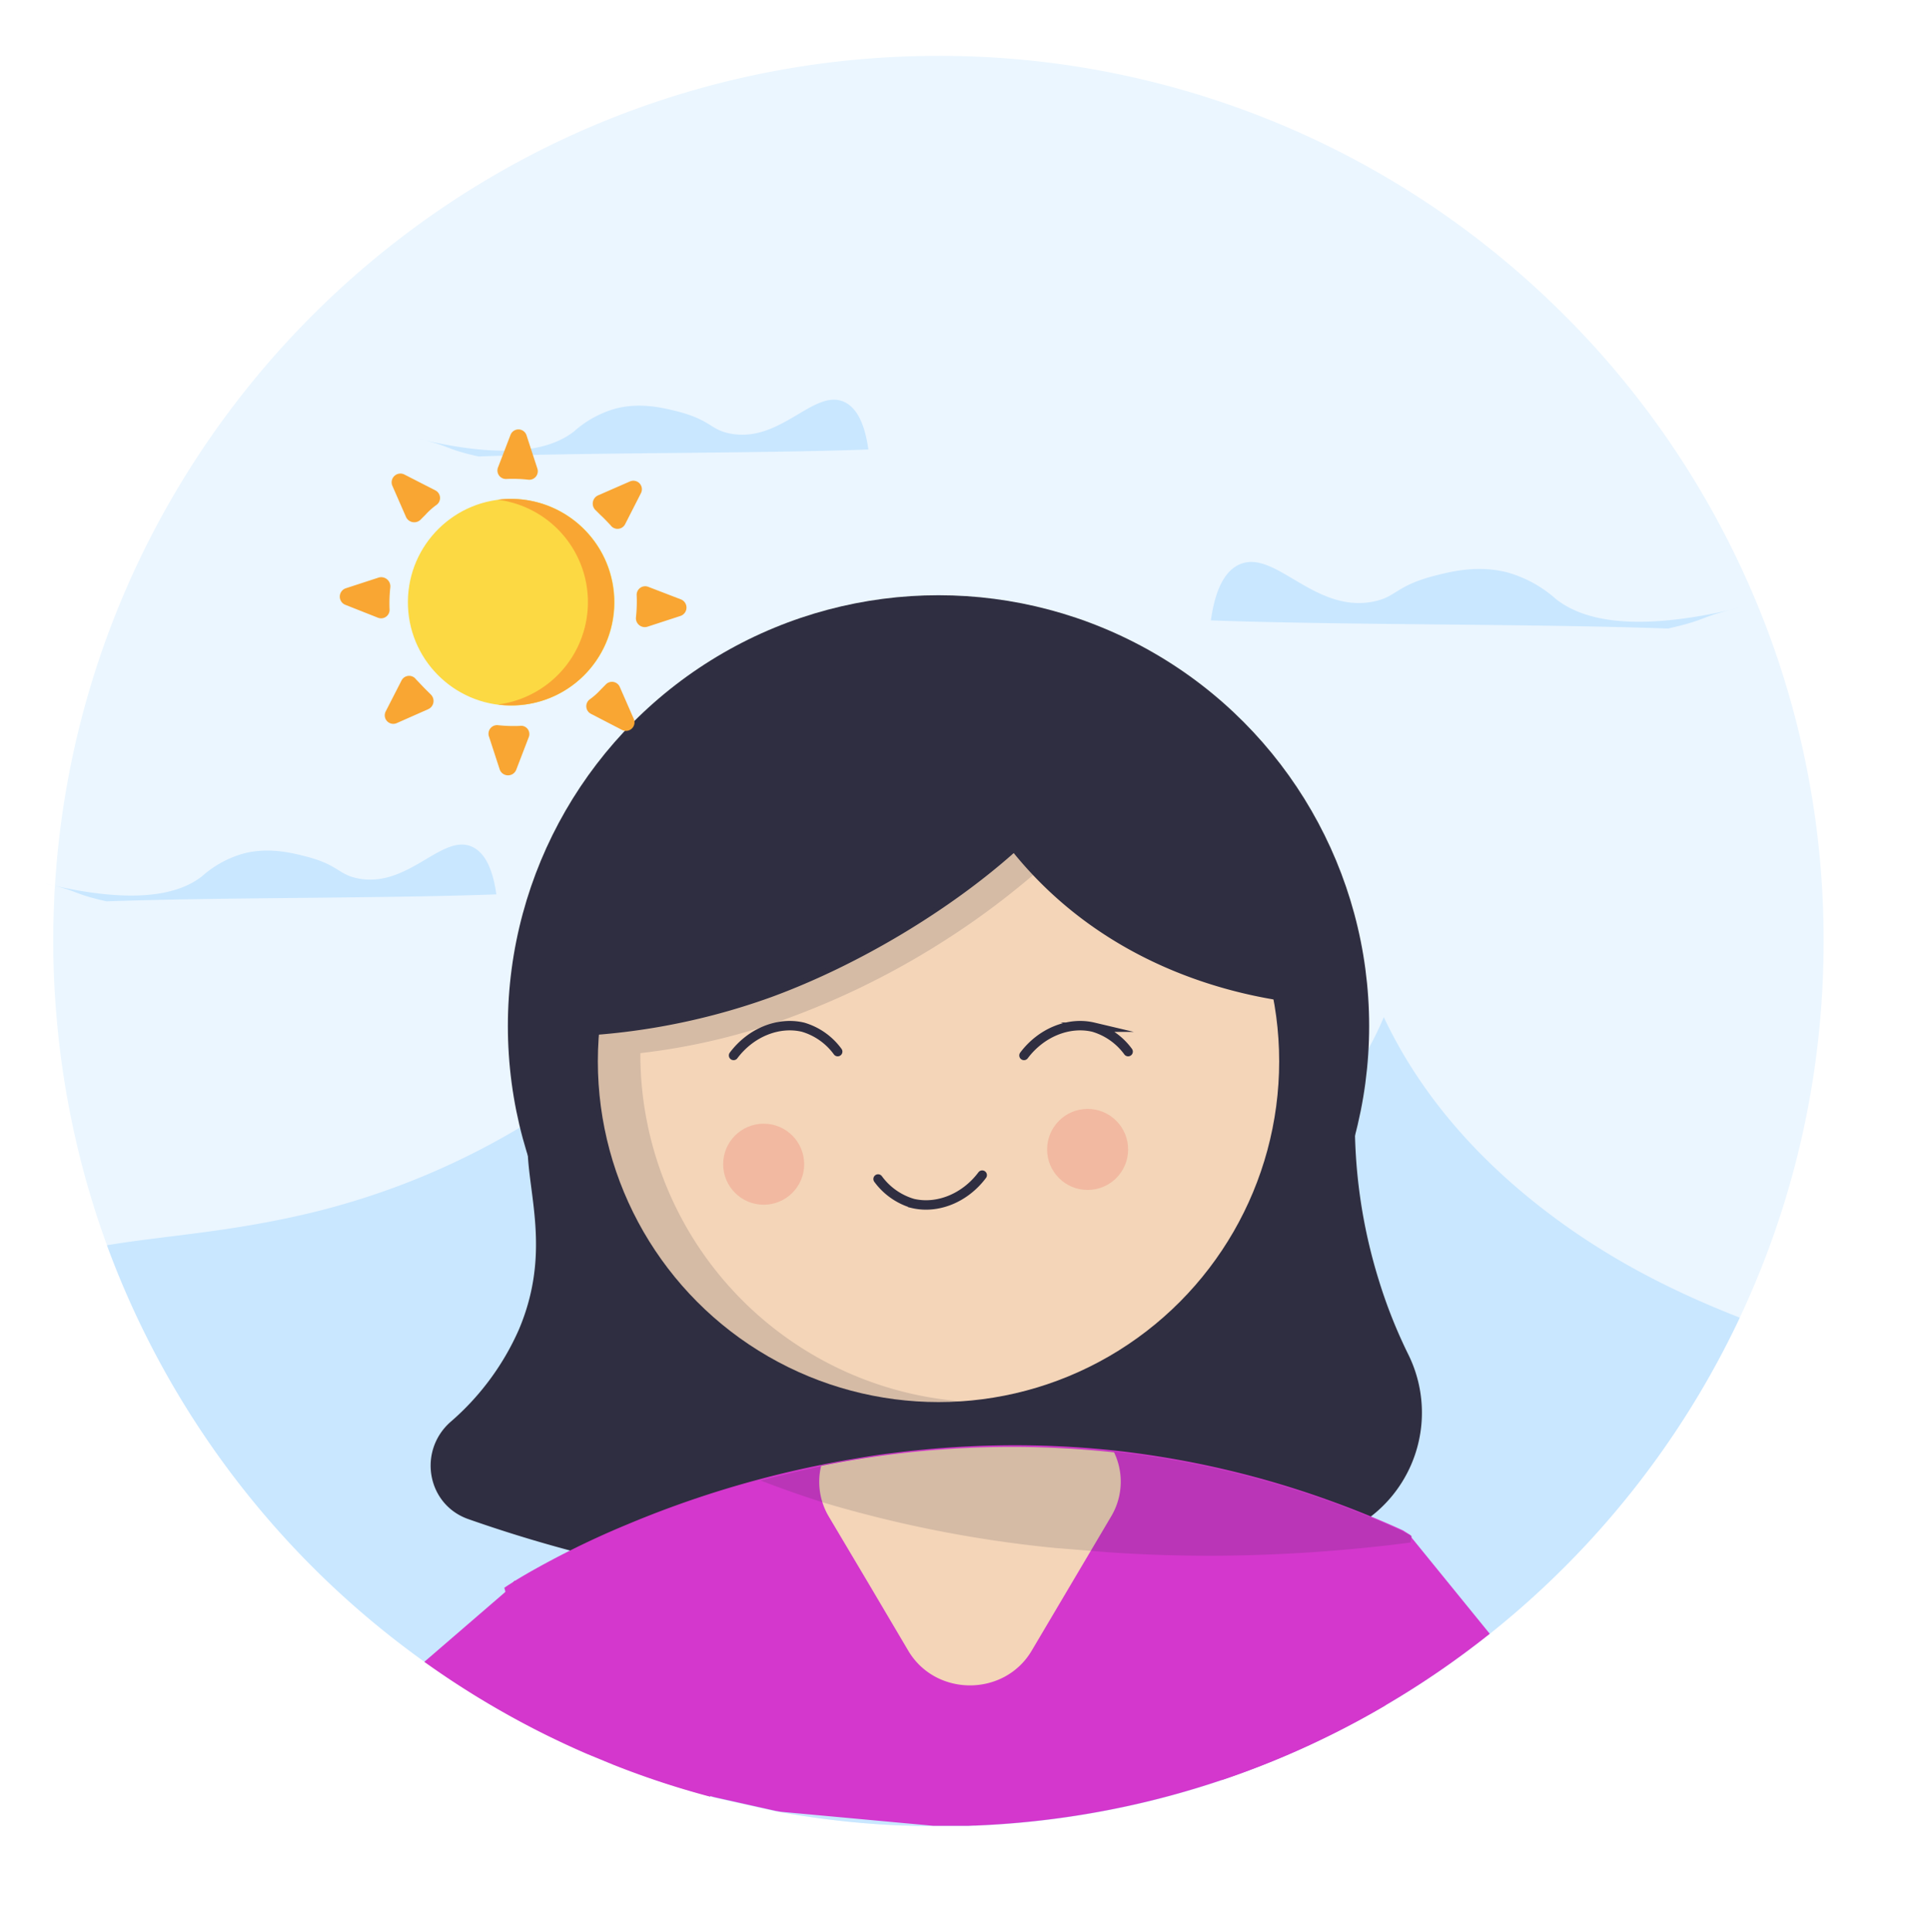 <svg xmlns="http://www.w3.org/2000/svg" viewBox="0 0 534.08 534.53"><defs><style>.cls-1{fill:#ebf6ff;}.cls-2{fill:#c9e7ff;}.cls-3,.cls-6{fill:#2f2e41;}.cls-4{fill:#f4d5b8;}.cls-5{fill:#d437cd;}.cls-6{opacity:0.16;}.cls-6,.cls-8{isolation:isolate;}.cls-7{fill:none;stroke:#2f2e41;stroke-linecap:round;stroke-miterlimit:10;stroke-width:2.61px;}.cls-8{fill:#f08977;opacity:0.36;}.cls-9{fill:#fcd943;}.cls-10{fill:#f9a633;}</style></defs><g id="Layer_1" data-name="Layer 1"><path class="cls-1" d="M504.64,260.38c0,7.72-.35,15.37-1.06,22.89a243.44,243.44,0,0,1-22.14,81.27,245.77,245.77,0,0,1-98.16,107.35q-8.41,4.94-17.24,9.2-7.23,3.5-14.7,6.51-6.51,2.63-13.21,4.89-10,3.38-20.3,5.89a245,245,0,0,1-47.89,6.73c-.74,0-1.49.06-2.24.08l-1.66,0-1.86,0q-1.41,0-2.82,0H258.3l-2.89,0c-.9,0-1.81,0-2.71-.06l-2.1-.07-.68,0a244.29,244.29,0,0,1-33.84-3.69l-1.47-.26-16.91-3.78-1.11-.3a238.38,238.38,0,0,1-26.82-8.83l-.16-.07c-2.45-.95-4.87-2-7.28-3q-7.59-3.29-14.9-7.06-6.78-3.51-13.3-7.41-8.08-4.83-15.75-10.27c-.26-.19-.55-.38-.83-.59l-.13-.09c-.84-.58-1.65-1.18-2.47-1.78A245.84,245.84,0,0,1,29.6,344.51a241.21,241.21,0,0,1-9.26-32,244.82,244.82,0,0,1-4.61-30.27c-.65-7.21-1-14.49-1-21.88q0-5.91.29-11.74c0-1.19.11-2.37.18-3.55v0c.07-1.06.14-2.11.22-3.15.11-1.34.21-2.68.33-4q1.1-12,3.32-23.65C40.68,101,140.2,15.46,259.71,15.46A243.89,243.89,0,0,1,414.9,70.89q8.94,7.32,17.14,15.46,5.38,5.3,10.4,10.92a245.3,245.3,0,0,1,44.33,71.13h0c.66,1.6,1.29,3.21,1.91,4.83A244.09,244.09,0,0,1,504.64,260.38Z"/><path class="cls-2" d="M481.44,364.54a245.77,245.77,0,0,1-98.16,107.35q-8.41,4.94-17.24,9.2-7.23,3.5-14.7,6.51-6.51,2.63-13.21,4.89-10,3.38-20.3,5.89a245,245,0,0,1-47.89,6.73c-.74,0-1.49.06-2.24.08l-1.66,0-1.86,0q-1.41,0-2.82,0H258.3l-2.89,0c-.9,0-1.81,0-2.71-.06l-2.1-.07-.68,0a244.29,244.29,0,0,1-33.84-3.69l-1.47-.26-16.91-3.78-1.11-.3a238.38,238.38,0,0,1-26.82-8.83l-.16-.07c-2.45-.95-4.87-2-7.28-3q-7.59-3.29-14.9-7.06-6.78-3.51-13.3-7.41-8.08-4.83-15.75-10.27c-.26-.19-.55-.38-.83-.59l-.13-.09c-.84-.58-1.65-1.18-2.47-1.78A245.84,245.84,0,0,1,29.6,344.51c14.49-2.44,31.74-3.5,51.48-7.84a207.81,207.81,0,0,0,62.8-24.74c1-.58,2-1.18,2.94-1.79q3.75-2.34,7.52-4.92a67.3,67.3,0,0,0,14,17.26c.71.65,1.45,1.29,2.23,1.95h0a97.75,97.75,0,0,0,17.52,11.8,124.32,124.32,0,0,0,20.18,8.47q2.2.72,4.53,1.38a184.36,184.36,0,0,0,62.93,5.58q7.58-.71,14.89-2.13h0A140.82,140.82,0,0,0,349,323.93h0a116.2,116.2,0,0,0,18.22-17.22,99.81,99.81,0,0,0,11.48-16.58,91.08,91.08,0,0,0,4.23-8.73c6.37,13.5,18.68,33.5,44.23,53.21C445.58,348.84,464.28,357.82,481.44,364.54Z"/><path class="cls-2" d="M29.49,249.37c32-1.15,75.9-.77,107.86-1.93-1.23-8.86-4.13-12-6.76-13.2-8.33-3.68-17.52,11.44-31.43,8.8-5.6-1.06-5.33-3.74-14.62-6.13-4-1-10.24-2.56-17.13-.78a29,29,0,0,0-11.48,6.28c-6.08,4.78-18,8.19-43.38,2.05C22.19,246.61,19.84,247.22,29.49,249.37Z"/><path class="cls-2" d="M132.43,126.29c32-1.16,75.91-.78,107.87-1.93-1.23-8.86-4.13-12-6.76-13.2-8.33-3.68-17.52,11.44-31.43,8.8-5.6-1.06-5.33-3.74-14.62-6.13-4-1-10.24-2.56-17.13-.79a29,29,0,0,0-11.48,6.29c-6.08,4.78-17.95,8.19-43.38,2C125.14,123.52,122.79,124.14,132.43,126.29Z"/><path class="cls-2" d="M461.58,173.89c-37.48-1.35-89-.9-126.5-2.25,1.45-10.39,4.85-14.13,7.93-15.49,9.77-4.31,20.55,13.42,36.86,10.32,6.57-1.24,6.25-4.38,17.15-7.19,4.64-1.19,12-3,20.09-.92a34.08,34.08,0,0,1,13.46,7.38c7.13,5.6,21.05,9.6,50.88,2.39C470.14,170.65,472.89,171.37,461.58,173.89Z"/><path class="cls-3" d="M147.63,307.83c-6,14.23,7.29,33.44-4.09,60.12a72.16,72.16,0,0,1-18.86,25.43c-9.07,8-6.58,22.77,4.81,26.86a383.38,383.38,0,0,0,115.25,21.52,379.6,379.6,0,0,0,122.91-16.19A36.28,36.28,0,0,0,389.7,374.7a138.34,138.34,0,0,1-8.18-20.63,147,147,0,0,1-6.58-45.89C210.06,276.52,156.7,286.31,147.63,307.83Z"/><circle class="cls-3" cx="259.71" cy="283.85" r="119.17"/><circle class="cls-4" cx="259.71" cy="293.63" r="94.27"/><path class="cls-5" d="M196.59,497.09a238.38,238.38,0,0,1-26.82-8.83l-.16-.07-7.28-3q-7.59-3.29-14.9-7.06-6.78-3.51-13.3-7.41-8.08-4.83-15.75-10.27c-.26-.19-.55-.38-.83-.59l-.13-.09,22.41-19.33,2-2.45h0l.52-.66.35.1h0l34.89,9.5Z"/><path class="cls-5" d="M412.25,452a245,245,0,0,1-29,19.87q-8.41,4.94-17.24,9.2-7.23,3.5-14.7,6.51-6.51,2.63-13.21,4.89l3.2-11.27,3.31-11.61,10.12-35.46,20.64-5.62h.08l.2-.06,14.16-3.84.08,0,.1,0,.15.19h0l.06.08.33.41.42.52Z"/><path class="cls-5" d="M390.6,425l0,.21-.08.52-.14,1h0l-7.05,45.1q-8.41,4.94-17.24,9.2-7.23,3.5-14.7,6.51-6.51,2.63-13.21,4.89-10,3.38-20.3,5.89a245,245,0,0,1-47.89,6.73c-.74,0-1.49.06-2.24.08l-1.66,0-1.67,0-3,0H258.3l-42.22-3.88-1.47-.26-16.91-3.78-1.11-.3a238.38,238.38,0,0,1-26.82-8.83l-.16-.07-7.28-3a70.56,70.56,0,0,0-12.39-7.82l-10.11-36.93-.27-1,1-.66,1.29-.82h0c.25-.15.54-.35.87-.56h0c2.73-1.68,8-4.72,15.31-8.39h0c4.39-2.19,9.53-4.59,15.36-7h0a281.92,281.92,0,0,1,53.68-16.52h0c.28-.05.54-.11.81-.18l3.89-.74c.67-.12,1.35-.23,2-.36l.38-.07,1.21-.2,1.69-.28c3-.51,6.08-1,9.2-1.38h.09a267.51,267.51,0,0,1,39.77-2.2h0c7.4.15,15,.62,22.79,1.46a259,259,0,0,1,60.49,14.31c3.25,1.18,6.52,2.46,9.8,3.81h0c3,1.23,6,2.52,9,3.9l1.62,1,.25.16h0l.26.17v0Z"/><path class="cls-4" d="M307.51,419.49l-22,37.16c-7.57,12.84-26.62,12.84-34.19,0l-10.94-18.51-11-18.51a18.8,18.8,0,0,1-2.16-14.05,266.8,266.8,0,0,1,81.07-3.78A18.75,18.75,0,0,1,307.51,419.49Z"/><path class="cls-6" d="M267.38,400.44a271.58,271.58,0,0,0-39.59,5c-.27,0-.4.14-.67.14v-.14A278.65,278.65,0,0,1,267.38,400.44Z"/><path class="cls-3" d="M367.67,278.16c-7.65-.36-55-2.67-87.15-42.15-17.43,15.47-42.33,30.77-67.06,39.84a185.41,185.41,0,0,1-65.63,11c.71-11.38,4.63-50.87,35.57-77.9,21.17-18.5,49.27-26.32,73.28-27.21a92.16,92.16,0,0,1-1.06-10.14,122.93,122.93,0,0,1,55.67,18.32C356.64,218.57,366.25,268.73,367.67,278.16Z"/><path class="cls-6" d="M266.47,387.72c-2.32.18-4.63.36-6.94.36a95.92,95.92,0,0,1-96-95.16v-4.27c0-1.06.18-2.31.18-3.38,4.45-.35,9.07-.89,14.05-1.6a181.09,181.09,0,0,0,34.69-8.89,224.13,224.13,0,0,0,68.3-40.73,79.91,79.91,0,0,0,6.22,7.11A223,223,0,0,1,219,281.36a178.85,178.85,0,0,1-41.8,10V292A96.37,96.37,0,0,0,266.47,387.72Z"/><path class="cls-7" d="M203,292c4.8-6.4,12.45-9.42,19.21-7.82a18.22,18.22,0,0,1,9.6,6.76"/><path class="cls-7" d="M283.36,292c4.81-6.4,12.45-9.42,19.21-7.82a18.25,18.25,0,0,1,9.61,6.76"/><path class="cls-7" d="M271.8,325.11c-4.8,6.41-12.45,9.43-19.21,7.83a18.31,18.31,0,0,1-9.6-6.76"/><circle class="cls-8" cx="211.33" cy="322.09" r="11.21"/><circle class="cls-8" cx="300.97" cy="318" r="11.21"/><path class="cls-6" d="M390.6,425l-.27,1.76a437.4,437.4,0,0,1-54.58,3.65h-.54c-11.35,0-22.57-.41-33.38-1.35l-10-.81a340.7,340.7,0,0,1-64.45-12.7c-5.95-1.9-11.62-3.92-16.89-5.95,5.27-1.35,10.81-2.7,16.62-3.92.27,0,.4-.13.67-.13a270.22,270.22,0,0,1,39.59-5c2-.14,4.05-.14,6.22-.27,4.32-.14,8.78-.14,13.24,0,1.75,0,3.64.13,5.4.13,5.41.27,10.94.68,16.62,1.22a261.23,261.23,0,0,1,79.31,22Z"/><path class="cls-6" d="M267.38,400.44a271.58,271.58,0,0,0-39.59,5c-.27,0-.4.14-.67.14v-.14A278.65,278.65,0,0,1,267.38,400.44Z"/><circle class="cls-9" cx="141.46" cy="166.63" r="28.58" transform="translate(-26.45 306.56) rotate(-89.48)"/><path class="cls-10" d="M161.63,186.8a28.38,28.38,0,0,1-23.83,8.11,28.56,28.56,0,0,0-.1-56.66,28.61,28.61,0,0,1,23.93,48.55Z"/><path class="cls-10" d="M108,162.57a40.68,40.68,0,0,0-.2,5.94,2.35,2.35,0,0,1-3.26,2.37l-9-3.56a2.44,2.44,0,0,1,.1-4.55l9.2-3A2.54,2.54,0,0,1,108,162.57Z"/><path class="cls-10" d="M117.82,190.76l1.39,1.38a2.49,2.49,0,0,1-.7,4.06l-8.7,3.85a2.36,2.36,0,0,1-3.06-3.26l4.35-8.5a2.36,2.36,0,0,1,4.05-.3C115.94,188.78,116.83,189.77,117.82,190.76Z"/><path class="cls-10" d="M112,131.33l8.5,4.35a2.36,2.36,0,0,1,.3,4,18.88,18.88,0,0,0-3,2.67l-1.38,1.39a2.5,2.5,0,0,1-4.06-.7l-3.85-8.8A2.43,2.43,0,0,1,112,131.33Z"/><path class="cls-10" d="M146.3,204l-3.46,9a2.44,2.44,0,0,1-4.55-.1l-3-9.2a2.37,2.37,0,0,1,2.58-3.06,40.49,40.49,0,0,0,5.93.19A2.29,2.29,0,0,1,146.3,204Z"/><path class="cls-10" d="M145.71,120.45l3,9.2a2.36,2.36,0,0,1-2.57,3.06,39.15,39.15,0,0,0-5.93-.2,2.35,2.35,0,0,1-2.37-3.26l3.46-9A2.35,2.35,0,0,1,145.71,120.45Z"/><path class="cls-10" d="M171.52,190.07l3.85,8.8a2.36,2.36,0,0,1-3.26,3.06l-8.6-4.45a2.36,2.36,0,0,1-.3-4,18.88,18.88,0,0,0,3-2.67l1.38-1.39A2.36,2.36,0,0,1,171.52,190.07Z"/><path class="cls-10" d="M166.18,142.5l-1.39-1.38a2.49,2.49,0,0,1,.69-4.06l8.81-3.85a2.36,2.36,0,0,1,3.06,3.26L173,145a2.36,2.36,0,0,1-4.05.3C168.06,144.38,167.17,143.39,166.18,142.5Z"/><path class="cls-10" d="M176,170.68a40.49,40.49,0,0,0,.19-5.93,2.36,2.36,0,0,1,3.27-2.37l9,3.46a2.44,2.44,0,0,1-.1,4.55l-9.2,3A2.46,2.46,0,0,1,176,170.68Z"/></g></svg>